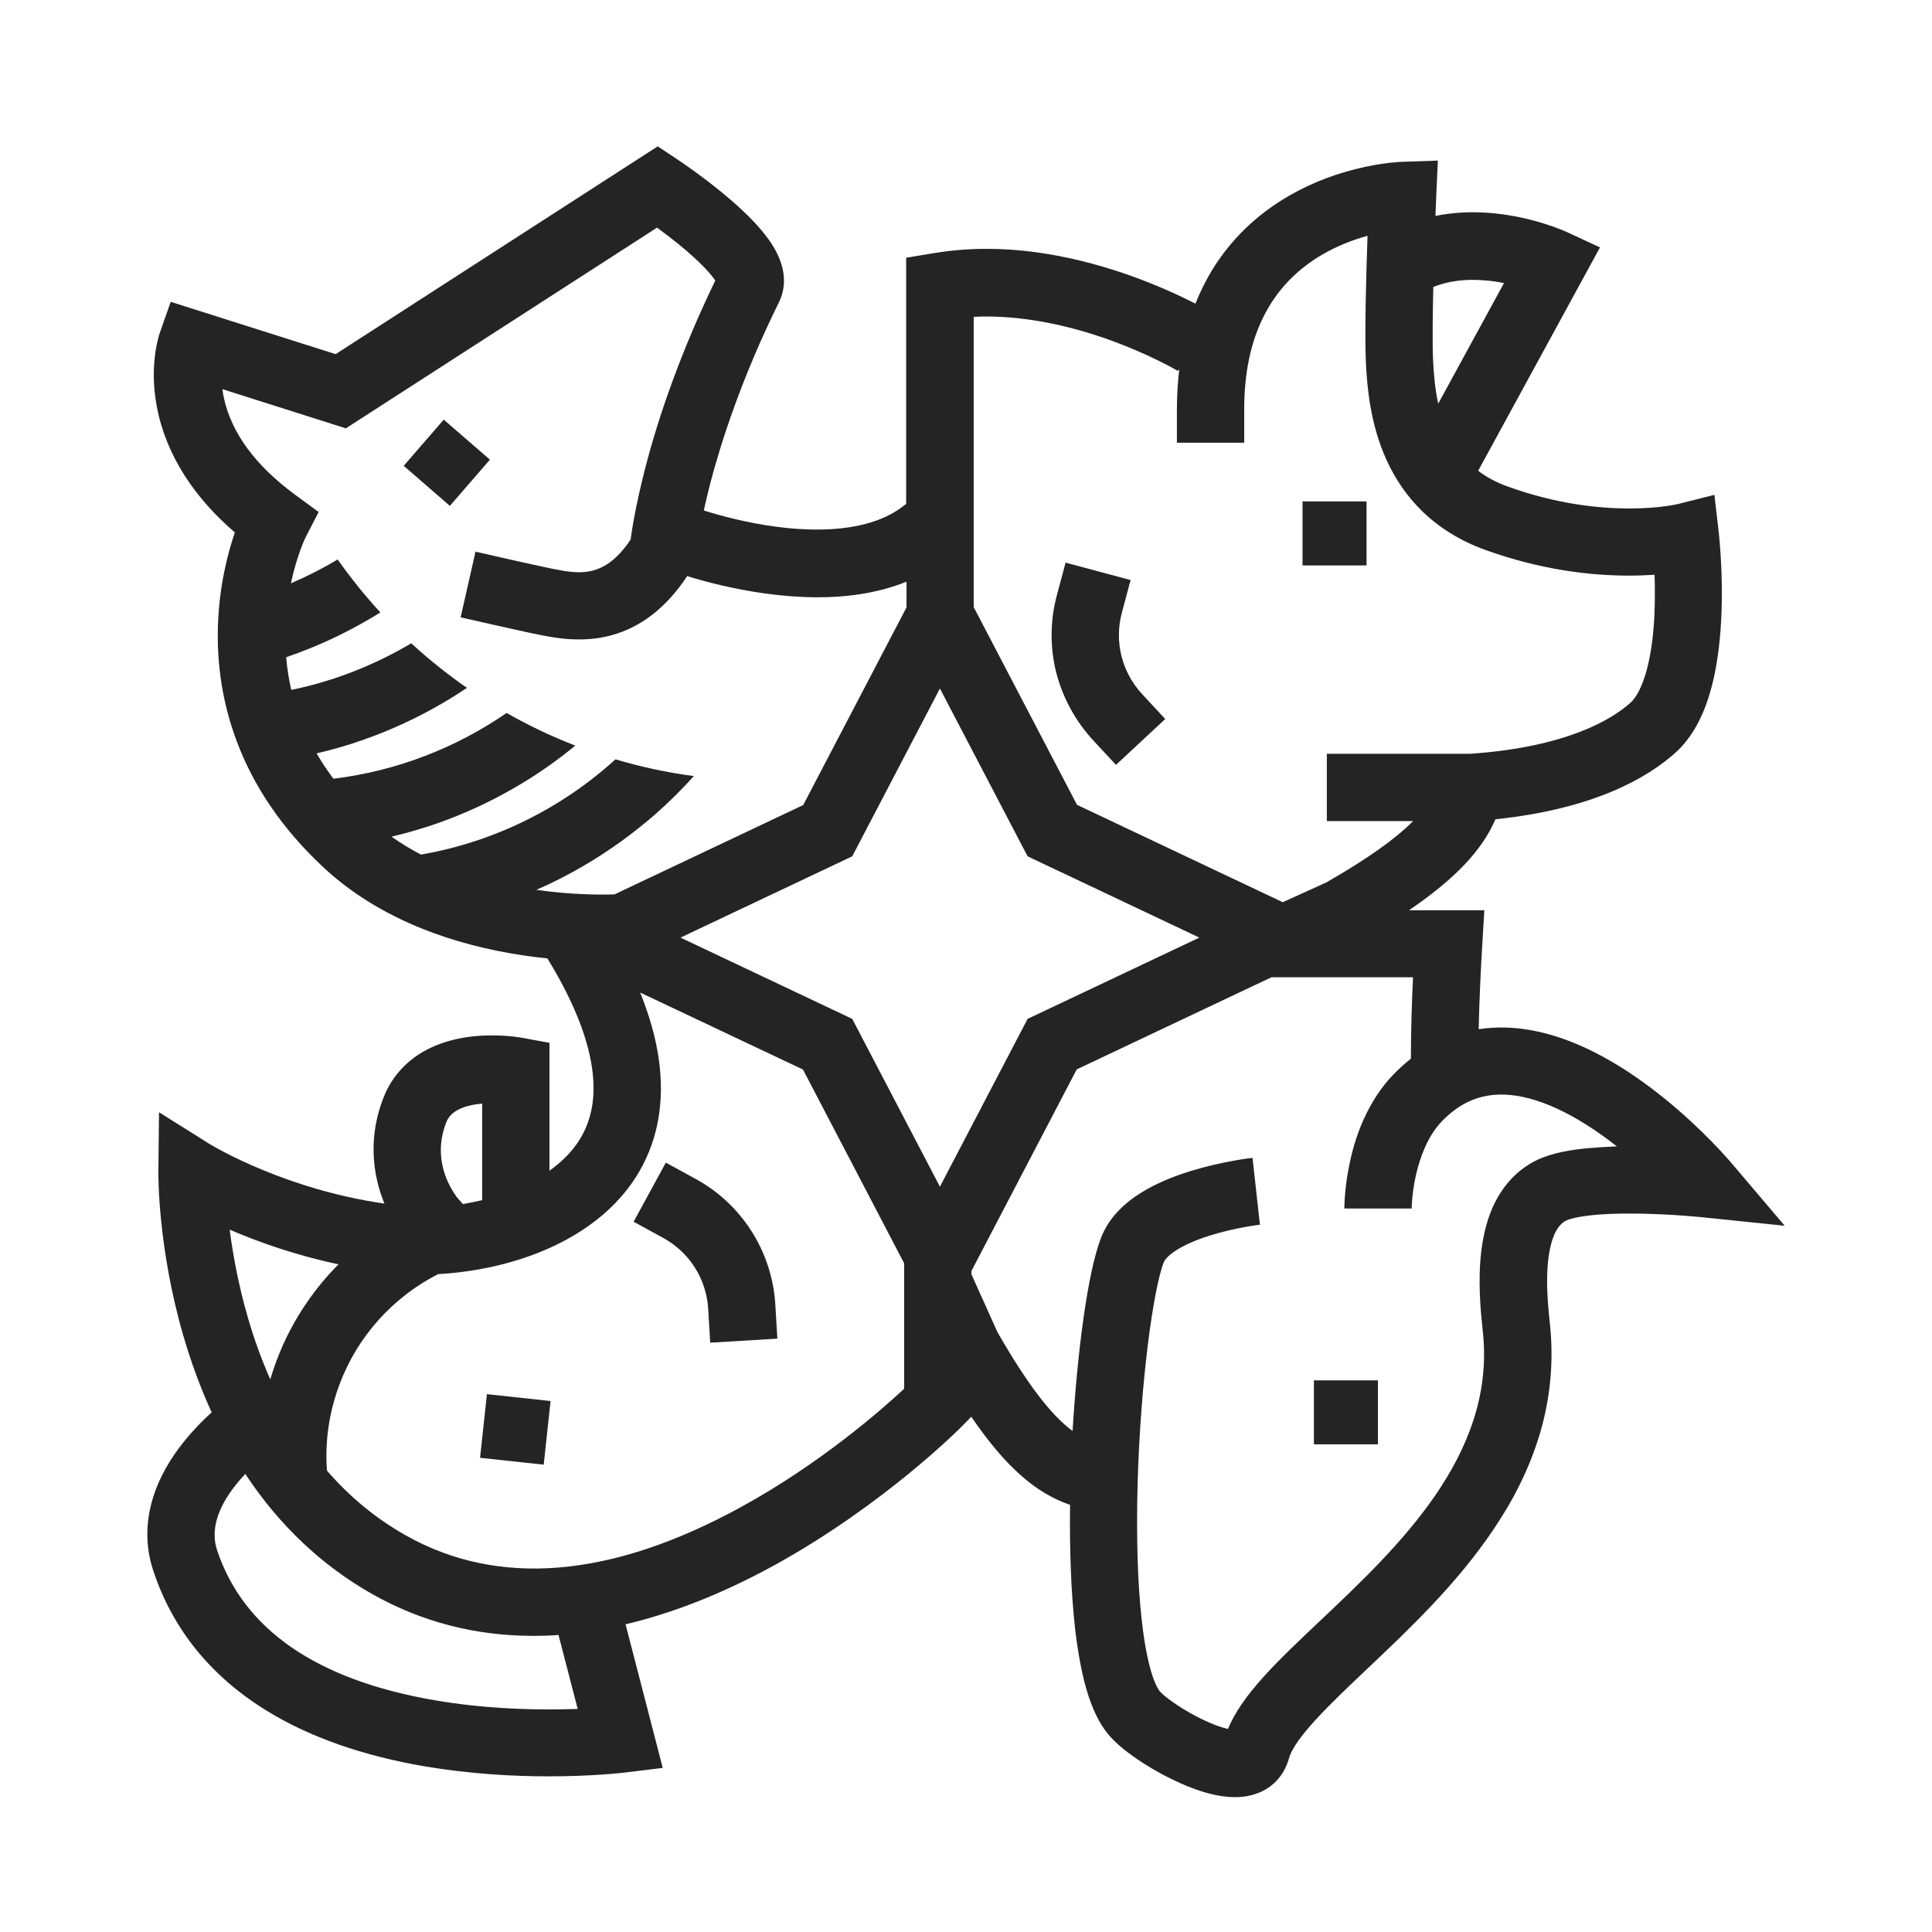 <svg width="66" height="66" viewBox="0 0 66 66" fill="none" xmlns="http://www.w3.org/2000/svg">
<path d="M15.159 14.336L13.791 15.913L15.368 17.281L16.736 15.703L15.159 14.336Z" fill="#242424"/>
<path d="M46.683 17.129H44.496V19.316H46.683V17.129Z" fill="#242424"/>
<path d="M37.34 25.286L38.123 26.129L39.806 24.563L39.023 23.719C38.321 22.962 38.059 21.92 38.326 20.926L38.623 19.815L36.402 19.221L36.105 20.332C35.868 21.21 35.864 22.135 36.092 23.013C36.316 23.857 36.746 24.64 37.34 25.286Z" fill="#242424"/>
<path d="M59.126 39.704C59.087 39.661 58.179 38.585 56.823 37.496C56.014 36.842 55.209 36.317 54.426 35.925C53.393 35.409 52.394 35.133 51.46 35.103C51.138 35.095 50.823 35.112 50.514 35.159C50.535 34.169 50.587 33.089 50.634 32.314L50.707 31.096H48.133C49.713 30.02 50.63 29.047 51.086 27.988C54.452 27.636 56.281 26.572 57.237 25.712C57.792 25.212 58.205 24.468 58.463 23.495C58.648 22.811 58.76 21.997 58.803 21.08C58.872 19.565 58.721 18.261 58.717 18.205L58.566 16.905L57.297 17.224C57.292 17.224 56.694 17.366 55.721 17.37C55.696 17.37 55.674 17.37 55.648 17.37C54.684 17.37 53.208 17.237 51.508 16.621C51.112 16.479 50.78 16.298 50.496 16.083L54.658 8.452L53.544 7.935C53.432 7.884 52.394 7.419 51.021 7.285C50.32 7.217 49.657 7.251 49.037 7.376C49.054 6.984 49.063 6.739 49.063 6.726L49.119 5.486L47.879 5.529C47.828 5.529 47.346 5.551 46.653 5.697C45.719 5.895 44.849 6.222 44.066 6.67C42.943 7.311 42.043 8.181 41.397 9.244C41.182 9.597 40.997 9.976 40.838 10.372C40.321 10.109 39.499 9.722 38.483 9.369C37.463 9.016 36.447 8.766 35.471 8.628C34.222 8.452 33.026 8.461 31.915 8.646L30.956 8.805V17.215L30.848 17.297C29.673 18.197 27.831 18.171 26.488 17.99C25.455 17.852 24.551 17.598 24.043 17.439C24.103 17.163 24.176 16.858 24.262 16.518C24.624 15.136 25.321 12.937 26.613 10.32C26.746 10.049 26.871 9.605 26.694 9.029C26.608 8.745 26.462 8.461 26.242 8.159C25.95 7.755 25.532 7.32 24.964 6.829C24.073 6.059 23.131 5.439 23.092 5.413L22.468 5L11.466 12.098L5.832 10.311L5.462 11.361C5.423 11.473 5.088 12.485 5.359 13.901C5.514 14.719 5.836 15.511 6.319 16.264C6.758 16.948 7.33 17.594 8.023 18.188C7.778 18.907 7.489 20.021 7.446 21.356C7.399 22.729 7.614 24.063 8.088 25.324C8.673 26.887 9.654 28.32 11.006 29.59C11.944 30.476 13.098 31.195 14.432 31.729C15.473 32.146 16.631 32.452 17.867 32.637C18.155 32.68 18.43 32.714 18.697 32.74L18.749 32.822C19.631 34.277 20.135 35.577 20.251 36.691C20.341 37.574 20.191 38.31 19.791 38.947C19.524 39.373 19.162 39.713 18.77 39.993V35.624L17.832 35.452C17.742 35.435 16.941 35.297 16.012 35.422C15.409 35.504 14.875 35.68 14.423 35.947C14.131 36.119 13.877 36.33 13.661 36.575C13.42 36.846 13.231 37.161 13.098 37.505C12.654 38.637 12.65 39.842 13.08 40.983C13.098 41.026 13.115 41.073 13.132 41.116C11.445 40.875 10.007 40.389 9.056 40.001C7.898 39.532 7.188 39.097 7.166 39.084L5.432 37.996L5.41 40.049C5.41 40.152 5.393 42.627 6.258 45.614C6.529 46.544 6.852 47.422 7.231 48.248C6.938 48.511 6.603 48.851 6.284 49.247C5.793 49.858 5.44 50.49 5.238 51.127C4.967 51.988 4.963 52.841 5.238 53.663C5.901 55.66 7.205 57.27 9.116 58.444C10.58 59.344 12.396 59.981 14.518 60.343C16.076 60.605 17.561 60.683 18.745 60.683C20.242 60.683 21.262 60.562 21.336 60.554L22.64 60.394L21.37 55.488C22.997 55.105 24.684 54.437 26.41 53.495C28.36 52.427 30.004 51.196 31.037 50.349C32.165 49.427 32.832 48.756 32.858 48.726L33.181 48.399C34.343 50.099 35.384 51.011 36.555 51.407C36.534 52.995 36.594 54.433 36.723 55.604C36.813 56.392 36.938 57.076 37.093 57.635C37.291 58.341 37.545 58.871 37.868 59.258C38.328 59.805 39.219 60.373 39.904 60.717C40.786 61.165 41.552 61.393 42.189 61.393C42.366 61.393 42.534 61.376 42.688 61.341C43.007 61.272 43.282 61.13 43.511 60.928C43.76 60.704 43.937 60.411 44.031 60.076C44.225 59.361 45.478 58.173 46.691 57.024C48.129 55.664 49.76 54.123 51.021 52.247C51.736 51.188 52.239 50.155 52.571 49.087C52.95 47.861 53.079 46.6 52.958 45.338C52.954 45.287 52.95 45.231 52.941 45.171C52.885 44.615 52.799 43.78 52.894 43.006C52.95 42.528 53.1 41.912 53.483 41.706C53.535 41.676 54.047 41.426 56.023 41.46C57.133 41.478 58.123 41.581 58.132 41.581L60.968 41.874L59.126 39.704ZM48.964 9.803C49.48 9.597 50.075 9.519 50.746 9.58C50.97 9.597 51.185 9.631 51.379 9.67L49.132 13.789C49.024 13.294 48.977 12.782 48.955 12.278C48.93 11.714 48.943 10.763 48.964 9.803ZM33.258 10.823C34.932 10.742 36.547 11.146 37.683 11.534C39.198 12.055 40.235 12.67 40.244 12.674L40.287 12.605C40.235 13.044 40.205 13.501 40.205 13.974V15.123H42.504V13.974C42.504 11.517 43.394 9.747 45.142 8.714C45.688 8.392 46.244 8.185 46.717 8.056C46.67 9.416 46.614 11.392 46.661 12.377C46.7 13.221 46.812 14.478 47.35 15.679C47.656 16.363 48.073 16.965 48.581 17.46C49.171 18.033 49.894 18.481 50.729 18.782C52.67 19.483 54.383 19.664 55.648 19.664C55.971 19.664 56.26 19.651 56.522 19.634C56.535 20.034 56.539 20.503 56.518 20.994C56.483 21.739 56.393 22.38 56.251 22.901C56.109 23.417 55.919 23.805 55.709 23.998C55.093 24.554 53.565 25.518 50.234 25.75H45.327V28.049H48.275C47.66 28.669 46.696 29.349 45.318 30.14L43.821 30.821L36.792 27.494L33.263 20.74V10.823H33.258ZM18.323 30.399C18.891 30.153 19.442 29.869 19.976 29.555C20.832 29.052 21.646 28.462 22.395 27.808C22.855 27.403 23.294 26.968 23.703 26.512C22.786 26.392 21.895 26.198 21.026 25.94C19.192 27.605 16.898 28.759 14.38 29.194C14.036 29.013 13.7 28.811 13.377 28.582C13.898 28.458 14.419 28.307 14.927 28.131C15.874 27.799 16.791 27.373 17.656 26.865C18.357 26.456 19.024 25.987 19.653 25.471C18.839 25.156 18.056 24.782 17.307 24.356C15.577 25.548 13.554 26.34 11.389 26.602C11.178 26.318 10.984 26.03 10.816 25.737C11.354 25.613 11.888 25.458 12.413 25.273C13.36 24.941 14.277 24.515 15.142 24.007C15.418 23.848 15.684 23.676 15.951 23.499C15.284 23.034 14.647 22.526 14.049 21.976C12.796 22.72 11.415 23.267 9.951 23.568C9.865 23.202 9.809 22.832 9.775 22.453C9.813 22.44 9.857 22.427 9.895 22.41C10.842 22.079 11.759 21.653 12.624 21.145C12.749 21.072 12.874 20.998 12.994 20.921C12.469 20.353 11.983 19.746 11.535 19.113C11.023 19.419 10.489 19.69 9.938 19.927C10.136 18.993 10.42 18.39 10.442 18.351L10.885 17.491L10.093 16.91C8.737 15.915 7.915 14.805 7.653 13.613C7.627 13.501 7.61 13.393 7.597 13.294L11.815 14.633L22.446 7.776C22.661 7.935 22.915 8.125 23.169 8.331C23.978 8.99 24.305 9.39 24.435 9.584C23.875 10.742 23.376 11.917 22.954 13.075C22.588 14.077 22.278 15.067 22.033 16.027C21.736 17.185 21.598 18.02 21.542 18.433C20.651 19.772 19.773 19.604 18.925 19.44C18.611 19.38 17.69 19.174 17.363 19.1L16.244 18.846L15.736 21.089L16.855 21.343C16.907 21.356 18.078 21.618 18.495 21.7C18.99 21.795 19.907 21.971 20.892 21.7C21.904 21.425 22.773 20.745 23.475 19.681C24.077 19.866 25.042 20.125 26.143 20.275C26.763 20.361 27.357 20.404 27.921 20.404C28.36 20.404 28.782 20.379 29.182 20.327C29.832 20.241 30.426 20.09 30.968 19.871V20.749L27.439 27.502L20.991 30.554C20.44 30.571 19.472 30.562 18.323 30.399ZM15.237 38.361C15.293 38.219 15.435 37.849 16.274 37.724C16.339 37.716 16.407 37.707 16.472 37.703V41C16.248 41.051 16.029 41.094 15.813 41.133L15.62 40.914C15.62 40.91 15.392 40.634 15.228 40.199C15 39.584 15.004 38.968 15.237 38.361ZM11.565 43.191C11.169 43.587 10.812 44.017 10.494 44.478C10.067 45.097 9.714 45.769 9.448 46.479C9.37 46.69 9.297 46.905 9.232 47.12C8.948 46.475 8.694 45.786 8.479 45.05C8.139 43.888 7.95 42.812 7.846 42.007C8.806 42.42 10.076 42.877 11.565 43.191ZM19.154 58.393C18.112 58.41 16.515 58.371 14.849 58.083C10.816 57.39 8.316 55.664 7.416 52.957C7.197 52.294 7.407 51.549 8.04 50.744C8.152 50.602 8.264 50.473 8.38 50.353C8.385 50.357 8.385 50.361 8.389 50.366C9.538 52.105 10.993 53.478 12.706 54.45C14.393 55.406 16.24 55.884 18.22 55.884C18.504 55.884 18.788 55.875 19.08 55.853L19.735 58.38C19.558 58.384 19.36 58.389 19.154 58.393ZM30.891 47.439C30.108 48.166 28.011 50.008 25.304 51.489C20.866 53.917 17.01 54.235 13.842 52.44C12.835 51.868 11.94 51.132 11.169 50.237C11.096 49.234 11.242 48.244 11.6 47.288C12.215 45.648 13.429 44.31 14.966 43.526C15.9 43.475 16.881 43.303 17.763 43.019C19.554 42.446 20.931 41.469 21.736 40.191C22.412 39.119 22.683 37.866 22.541 36.472C22.468 35.753 22.278 34.987 21.981 34.195C21.947 34.1 21.908 34.006 21.869 33.907L27.43 36.536L30.887 43.156V47.439H30.891ZM32.109 40.539L29.113 34.806L23.255 32.034L23.264 32.03L23.255 32.026L29.113 29.254L32.109 23.521L35.105 29.254L40.963 32.026L40.954 32.03L40.963 32.034L35.105 34.806L32.109 40.539ZM54.168 39.231C53.389 39.308 52.799 39.463 52.373 39.696C51.809 40.006 51.37 40.479 51.06 41.099C50.832 41.559 50.681 42.11 50.604 42.734C50.479 43.759 50.582 44.792 50.647 45.407C50.651 45.463 50.66 45.515 50.664 45.567C51.069 49.724 47.763 52.849 45.108 55.358C43.636 56.749 42.439 57.881 41.948 59.064C41.724 59.013 41.367 58.892 40.877 58.638C40.231 58.303 39.749 57.928 39.624 57.782C39.555 57.704 39.211 57.209 39.004 55.35C38.862 54.097 38.815 52.492 38.862 50.706C38.961 47.172 39.404 44.017 39.757 43.117C39.775 43.075 39.861 42.911 40.205 42.696C40.493 42.515 40.877 42.351 41.341 42.205C42.206 41.934 43.033 41.839 43.041 41.839L42.788 39.554C42.745 39.558 41.767 39.67 40.7 39.997C40.037 40.199 39.469 40.445 39.008 40.729C38.32 41.151 37.851 41.671 37.618 42.274C37.145 43.475 36.8 46.255 36.641 48.885C35.897 48.338 35.075 47.254 34.072 45.502L33.185 43.531V43.419L36.783 36.532L43.433 33.386H48.271C48.232 34.191 48.198 35.249 48.198 36.166C47.987 36.334 47.78 36.519 47.587 36.721C47.191 37.135 46.855 37.643 46.592 38.224C46.39 38.667 46.231 39.158 46.119 39.678C45.93 40.539 45.925 41.206 45.925 41.284H48.224V41.288C48.224 41.284 48.228 40.772 48.374 40.126C48.499 39.588 48.749 38.835 49.248 38.314C49.868 37.668 50.565 37.367 51.383 37.393C52.476 37.427 53.806 38.039 55.235 39.162C54.848 39.179 54.49 39.201 54.168 39.231Z" fill="#242424"/>
<path d="M47.071 47.155H44.885V49.341H47.071V47.155Z" fill="#242424"/>
<path d="M25.656 42.033C25.183 41.297 24.524 40.686 23.754 40.268L22.746 39.717L21.645 41.736L22.652 42.287C23.556 42.782 24.132 43.69 24.193 44.719L24.262 45.868L26.556 45.73L26.487 44.581C26.435 43.673 26.147 42.791 25.656 42.033Z" fill="#242424"/>
<path d="M16.634 47.627L16.4 49.801L18.574 50.035L18.808 47.861L16.634 47.627Z" fill="#242424"/>
</svg>

